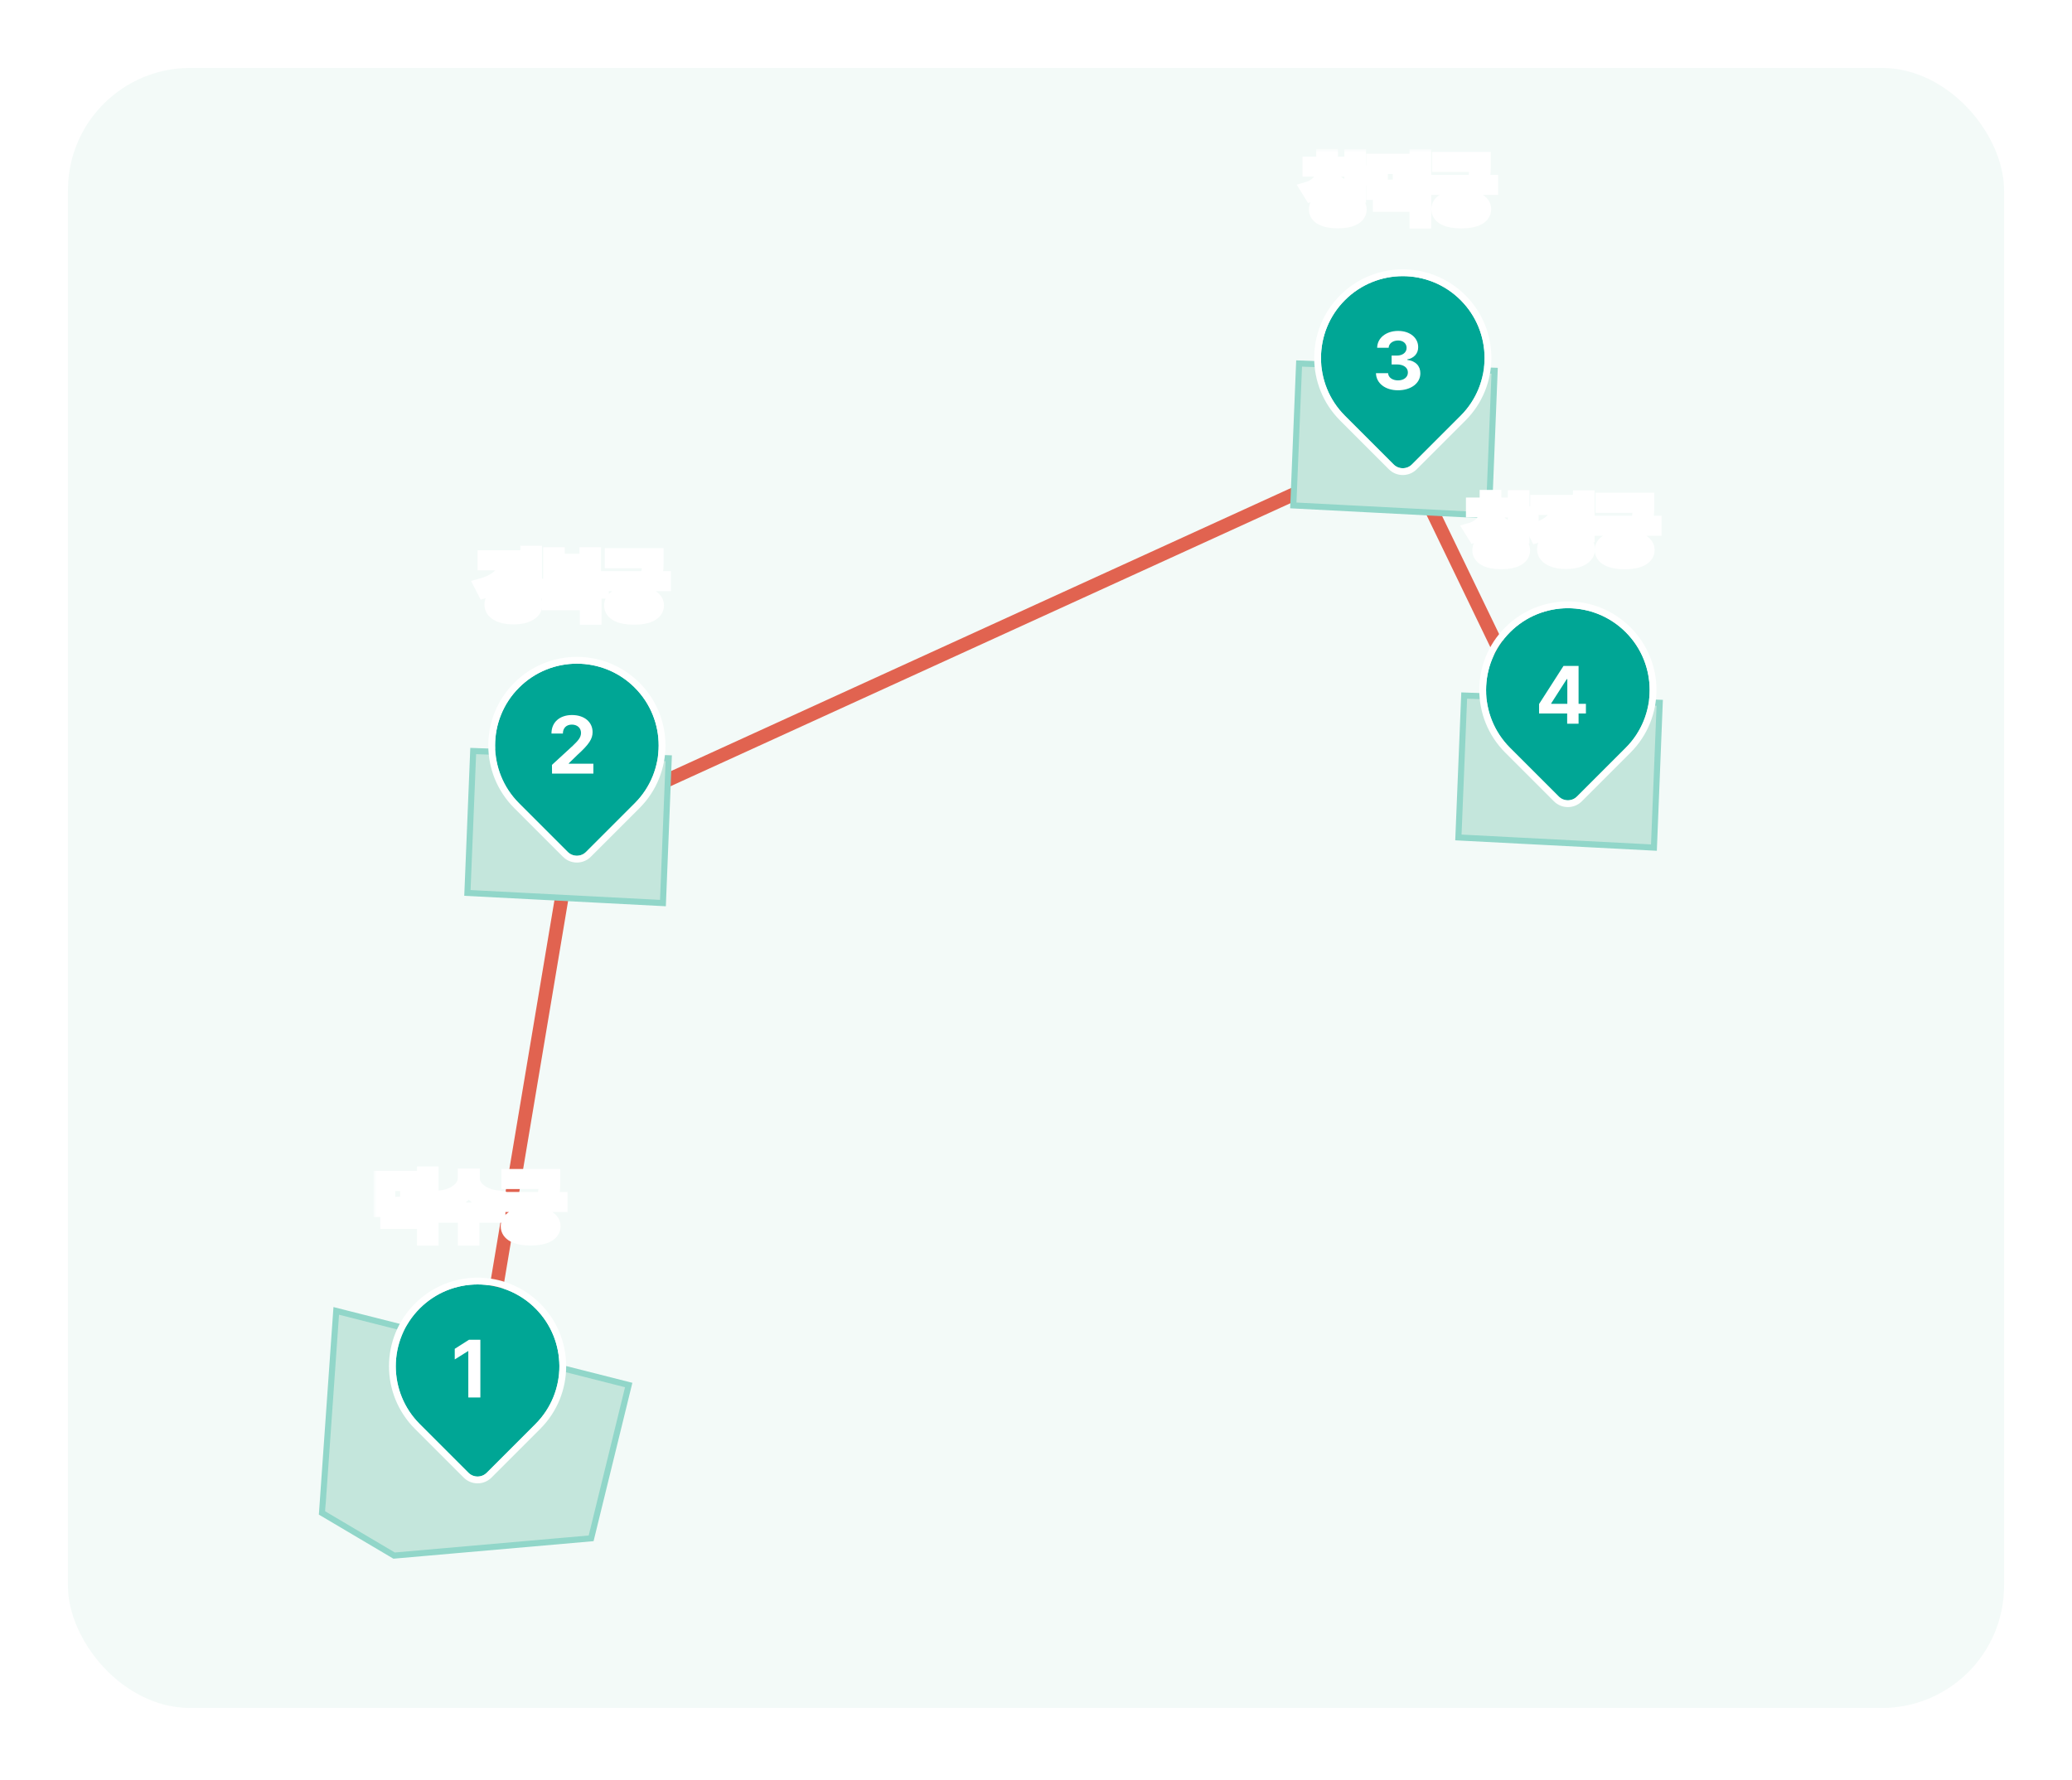 <svg width="305" height="262" viewBox="0 0 305 262" fill="none" xmlns="http://www.w3.org/2000/svg">
<g opacity="0.2" filter="url(#filter0_d_2796_853)">
<rect x="6" y="6" width="285" height="241.454" rx="18" fill="#C4E6DC"/>
</g>
<path d="M68.993 213.855L84.542 121.117L206.156 65.586L229.479 113.898" stroke="#E16350" stroke-width="2" stroke-linejoin="round"/>
<path d="M69.656 110.566L98.438 111.632L97.585 132.953L68.803 131.46L69.656 110.566Z" fill="#C4E6DC"/>
<path d="M69.656 110.566L98.438 111.632L97.585 132.953L68.803 131.46L69.656 110.566Z" stroke="#91D6C9" stroke-width="0.894"/>
<g filter="url(#filter1_d_2796_853)">
<path d="M75.904 117.76C71.202 113.058 71.202 105.434 75.904 100.733V100.733C80.606 96.031 88.229 96.031 92.931 100.733V100.733C97.633 105.434 97.633 113.058 92.931 117.76L85.762 124.929C85.02 125.671 83.816 125.671 83.073 124.929L75.904 117.76Z" fill="#00A695"/>
<path d="M86.116 125.283L93.285 118.113C98.182 113.216 98.182 105.276 93.285 100.379C88.388 95.482 80.448 95.482 75.551 100.379C70.653 105.276 70.653 113.216 75.551 118.113L82.72 125.283C83.658 126.22 85.178 126.22 86.116 125.283Z" stroke="white"/>
</g>
<path d="M49.424 192.633L92.703 204.12L87.093 226.294L57.973 229.232L47.821 222.821L49.424 192.633Z" fill="#C4E6DC"/>
<path d="M49.495 192.992L92.547 203.905L87.016 226.477L58.016 229.018L47.402 222.74L49.495 192.992Z" stroke="#91D6C9" stroke-width="0.894"/>
<g filter="url(#filter2_d_2796_853)">
<path d="M61.287 209.154C56.585 204.452 56.585 196.829 61.287 192.127V192.127C65.989 187.425 73.612 187.425 78.314 192.127V192.127C83.016 196.829 83.016 204.452 78.314 209.154L71.145 216.324C70.402 217.066 69.199 217.066 68.456 216.324L61.287 209.154Z" fill="#00A695"/>
<path d="M71.498 216.677L78.668 209.508C83.565 204.611 83.565 196.671 78.668 191.773C73.77 186.876 65.831 186.876 60.934 191.773C56.036 196.671 56.036 204.611 60.934 209.508L68.103 216.677C69.04 217.615 70.561 217.615 71.498 216.677Z" stroke="white"/>
</g>
<path d="M191.229 53.516L220.011 54.582L219.158 75.902L190.376 74.409L191.229 53.516Z" fill="#C4E6DC"/>
<path d="M191.229 53.516L220.011 54.582L219.158 75.902L190.376 74.409L191.229 53.516Z" stroke="#91D6C9" stroke-width="0.894"/>
<g filter="url(#filter3_d_2796_853)">
<path d="M197.477 60.709C192.776 56.007 192.776 48.384 197.477 43.682V43.682C202.179 38.98 209.803 38.98 214.505 43.682V43.682C219.207 48.384 219.207 56.007 214.505 60.709L207.335 67.878C206.593 68.621 205.389 68.621 204.647 67.878L197.477 60.709Z" fill="#00A695"/>
<path d="M207.689 68.232L214.858 61.062C219.755 56.165 219.755 48.225 214.858 43.328C209.961 38.431 202.021 38.431 197.124 43.328C192.227 48.225 192.227 56.165 197.124 61.062L204.293 68.232C205.231 69.169 206.751 69.169 207.689 68.232Z" stroke="white"/>
</g>
<path d="M215.53 102.398L244.312 103.464L243.459 124.785L214.677 123.292L215.53 102.398Z" fill="#C4E6DC"/>
<path d="M215.53 102.398L244.312 103.464L243.459 124.785L214.677 123.292L215.53 102.398Z" stroke="#91D6C9" stroke-width="0.894"/>
<g filter="url(#filter4_d_2796_853)">
<path d="M221.779 109.596C217.077 104.894 217.077 97.27 221.779 92.569V92.569C226.481 87.867 234.104 87.867 238.806 92.569V92.569C243.508 97.27 243.508 104.894 238.806 109.596L231.637 116.765C230.895 117.507 229.691 117.507 228.949 116.765L221.779 109.596Z" fill="#00A695"/>
<path d="M231.991 117.118L239.16 109.949C244.057 105.052 244.057 97.112 239.16 92.215C234.263 87.318 226.323 87.318 221.426 92.215C216.528 97.112 216.528 105.052 221.426 109.949L228.595 117.118C229.533 118.056 231.053 118.056 231.991 117.118Z" stroke="white"/>
</g>
<path d="M81.261 113.89L81.249 112.609L84.303 109.802C85.102 109.038 85.525 108.568 85.525 107.899C85.525 107.147 84.949 106.677 84.174 106.677C83.375 106.677 82.858 107.182 82.858 107.993H81.178C81.167 106.325 82.4 105.268 84.197 105.268C86.018 105.268 87.228 106.301 87.228 107.781C87.228 108.745 86.758 109.543 85.008 111.129L83.716 112.386V112.433H87.345V113.89H81.261Z" fill="white"/>
<path d="M70.71 197.238V205.742H68.936V198.918H68.889L66.939 200.139V198.577L69.042 197.238H70.71Z" fill="white"/>
<path d="M205.785 57.458C203.917 57.458 202.578 56.424 202.543 54.944H204.329C204.364 55.579 204.975 56.002 205.797 56.002C206.643 56.002 207.253 55.52 207.242 54.839C207.253 54.146 206.631 53.652 205.632 53.652H204.845V52.348H205.632C206.466 52.348 207.054 51.89 207.054 51.221C207.054 50.575 206.56 50.128 205.809 50.128C205.057 50.128 204.434 50.551 204.411 51.197H202.719C202.743 49.729 204.07 48.719 205.809 48.719C207.582 48.719 208.769 49.764 208.757 51.115C208.769 52.066 208.099 52.748 207.148 52.912V52.983C208.393 53.135 209.086 53.899 209.074 54.956C209.086 56.413 207.7 57.458 205.785 57.458Z" fill="white"/>
<path d="M226.553 105.043V103.646L230.147 98.043H232.367V103.622H233.448V105.043H232.367V106.547H230.688V105.043H226.553ZM228.338 103.622H230.711V99.981H230.629L228.338 103.552V103.622Z" fill="white"/>
<mask id="path-20-outside-1_2796_853" maskUnits="userSpaceOnUse" x="55.002" y="21.945" width="190" height="162" fill="black">
<rect fill="white" x="55.002" y="21.945" width="190" height="162"/>
<path d="M78.78 81.338V86.976H77.594V85.908H75.299V84.947H77.594V83.912H75.395C74.781 85.449 73.376 86.522 71.273 87.104L70.792 86.165C73.051 85.551 74.252 84.408 74.444 82.972H71.305V82.011H75.737C75.737 82.347 75.71 82.668 75.651 82.972H77.594V81.338H78.78ZM75.587 87.083C77.541 87.083 78.844 87.82 78.844 89.005C78.844 90.191 77.541 90.927 75.587 90.927C73.611 90.927 72.309 90.191 72.309 89.005C72.309 87.82 73.611 87.083 75.587 87.083ZM75.587 88.012C74.284 88.012 73.494 88.365 73.494 89.005C73.494 89.635 74.284 89.988 75.587 89.988C76.858 89.988 77.659 89.635 77.659 89.005C77.659 88.365 76.858 88.012 75.587 88.012Z"/>
<path d="M88.618 86.186V87.136H79.819V86.186H83.609V85.257H80.961V81.562H82.136V82.523H86.3V81.562H87.475V85.257H84.805V86.186H88.618ZM87.539 87.905V90.981H86.354V88.845H80.79V87.905H87.539ZM82.136 84.307H86.3V83.41H82.136V84.307Z"/>
<path d="M96.683 81.701V82.438C96.683 83.159 96.683 84.013 96.469 85.086H97.762V86.037H93.917V87.318C95.674 87.441 96.726 88.092 96.737 89.133C96.726 90.308 95.444 90.97 93.341 90.97C91.216 90.97 89.924 90.308 89.924 89.133C89.924 88.092 90.975 87.441 92.743 87.329V86.037H88.941V85.086H95.273C95.476 84.093 95.498 83.335 95.498 82.651H90.03V81.701H96.683ZM93.341 88.258C91.91 88.258 91.12 88.557 91.13 89.133C91.12 89.721 91.91 90.02 93.341 90.02C94.74 90.02 95.53 89.721 95.54 89.133C95.53 88.557 94.74 88.258 93.341 88.258Z"/>
<path d="M60.401 173.38V174.352H57.187V177.214C58.832 177.208 59.788 177.15 60.861 176.925L60.978 177.876C59.772 178.143 58.725 178.175 56.749 178.175H56.002V173.38H60.401ZM63.562 178.976V182.382H62.377V179.926H56.984V178.976H63.562ZM63.562 172.729V178.538H62.377V176.135H59.9V175.174H62.377V172.729H63.562Z"/>
<path d="M69.631 173.53C69.631 174.747 70.987 175.975 73.048 176.242L72.578 177.203C70.939 176.957 69.636 176.151 69.011 175.057C68.376 176.151 67.079 176.957 65.456 177.203L64.986 176.242C67.025 175.975 68.381 174.747 68.381 173.53V173.038H69.631V173.53ZM73.4 178.036V179.018H69.567V182.382H68.392V179.018H64.601V178.036H73.4Z"/>
<path d="M81.466 173.102V173.839C81.466 174.56 81.466 175.414 81.252 176.488H82.544V177.438H78.7V178.719C80.457 178.842 81.508 179.494 81.519 180.535C81.508 181.709 80.227 182.371 78.123 182.371C75.998 182.371 74.706 181.709 74.706 180.535C74.706 179.494 75.758 178.842 77.525 178.73V177.438H73.724V176.488H80.056C80.259 175.494 80.28 174.736 80.28 174.053H74.813V173.102H81.466ZM78.123 179.659C76.692 179.659 75.902 179.958 75.913 180.535C75.902 181.122 76.692 181.421 78.123 181.421C79.522 181.421 80.312 181.122 80.323 180.535C80.312 179.958 79.522 179.659 78.123 179.659Z"/>
<path d="M195.935 25.049C195.935 26.106 196.714 27.121 198.231 27.537L197.686 28.477C196.581 28.172 195.796 27.516 195.358 26.694C194.936 27.628 194.136 28.365 192.998 28.712L192.422 27.783C193.938 27.345 194.75 26.234 194.75 25.049V25.006H192.731V24.067H194.75V22.945H195.946V24.067H197.953V25.006H195.935V25.049ZM200.078 22.988V25.348H201.424V26.32H200.078V28.84H198.893V22.988H200.078ZM196.939 29.043C198.946 29.043 200.164 29.694 200.174 30.837C200.164 31.969 198.946 32.62 196.939 32.62C194.91 32.62 193.671 31.969 193.671 30.837C193.671 29.694 194.91 29.043 196.939 29.043ZM196.939 29.961C195.604 29.961 194.856 30.25 194.856 30.837C194.856 31.413 195.604 31.712 196.939 31.712C198.263 31.712 199 31.413 199 30.837C199 30.25 198.263 29.961 196.939 29.961Z"/>
<path d="M206.51 23.639V24.611H203.295V27.473C204.94 27.468 205.896 27.409 206.969 27.185L207.086 28.135C205.88 28.402 204.833 28.434 202.858 28.434H202.11V23.639H206.51ZM209.671 29.235V32.641H208.485V30.185H203.093V29.235H209.671ZM209.671 22.988V28.797H208.485V26.395H206.008V25.433H208.485V22.988H209.671Z"/>
<path d="M218.451 23.362V24.099C218.451 24.819 218.451 25.674 218.238 26.747H219.53V27.697H215.686V28.979C217.442 29.102 218.494 29.753 218.505 30.794C218.494 31.969 217.213 32.631 215.109 32.631C212.984 32.631 211.692 31.969 211.692 30.794C211.692 29.753 212.744 29.102 214.511 28.989V27.697H210.709V26.747H217.042C217.245 25.754 217.266 24.996 217.266 24.312H211.799V23.362H218.451ZM215.109 29.918C213.678 29.918 212.888 30.217 212.898 30.794C212.888 31.381 213.678 31.68 215.109 31.68C216.508 31.68 217.298 31.381 217.309 30.794C217.298 30.217 216.508 29.918 215.109 29.918Z"/>
<path d="M219.992 75.231C219.992 76.288 220.771 77.302 222.287 77.719L221.743 78.658C220.638 78.354 219.853 77.697 219.415 76.875C218.993 77.809 218.192 78.546 217.055 78.893L216.478 77.964C217.995 77.526 218.806 76.416 218.806 75.231V75.188H216.788V74.248H218.806V73.127H220.002V74.248H222.01V75.188H219.992V75.231ZM224.135 73.169V75.529H225.48V76.501H224.135V79.021H222.95V73.169H224.135ZM220.995 79.224C223.003 79.224 224.22 79.876 224.231 81.018C224.22 82.15 223.003 82.802 220.995 82.802C218.966 82.802 217.728 82.15 217.728 81.018C217.728 79.876 218.966 79.224 220.995 79.224ZM220.995 80.143C219.661 80.143 218.913 80.431 218.913 81.018C218.913 81.595 219.661 81.894 220.995 81.894C222.319 81.894 223.056 81.595 223.056 81.018C223.056 80.431 222.319 80.143 220.995 80.143Z"/>
<path d="M233.727 73.18V78.819H232.542V77.751H230.246V76.79H232.542V75.754H230.342C229.728 77.291 228.324 78.365 226.22 78.947L225.74 78.007C227.998 77.393 229.199 76.25 229.392 74.814H226.252V73.853H230.684C230.684 74.189 230.657 74.51 230.598 74.814H232.542V73.18H233.727ZM230.534 78.925C232.488 78.925 233.791 79.662 233.791 80.847C233.791 82.033 232.488 82.77 230.534 82.77C228.559 82.77 227.256 82.033 227.256 80.847C227.256 79.662 228.559 78.925 230.534 78.925ZM230.534 79.854C229.232 79.854 228.441 80.207 228.441 80.847C228.441 81.478 229.232 81.83 230.534 81.83C231.805 81.83 232.606 81.478 232.606 80.847C232.606 80.207 231.805 79.854 230.534 79.854Z"/>
<path d="M242.508 73.543V74.28C242.508 75.001 242.508 75.855 242.294 76.928H243.587V77.879H239.742V79.16C241.499 79.283 242.551 79.934 242.561 80.976C242.551 82.15 241.269 82.812 239.166 82.812C237.041 82.812 235.748 82.15 235.748 80.976C235.748 79.934 236.8 79.283 238.568 79.171V77.879H234.766V76.928H241.098C241.301 75.935 241.323 75.177 241.323 74.494H235.855V73.543H242.508ZM239.166 80.1C237.735 80.1 236.944 80.399 236.955 80.976C236.944 81.563 237.735 81.862 239.166 81.862C240.564 81.862 241.355 81.563 241.365 80.976C241.355 80.399 240.564 80.1 239.166 80.1Z"/>
</mask>
<path d="M78.78 81.338V86.976H77.594V85.908H75.299V84.947H77.594V83.912H75.395C74.781 85.449 73.376 86.522 71.273 87.104L70.792 86.165C73.051 85.551 74.252 84.408 74.444 82.972H71.305V82.011H75.737C75.737 82.347 75.71 82.668 75.651 82.972H77.594V81.338H78.78ZM75.587 87.083C77.541 87.083 78.844 87.82 78.844 89.005C78.844 90.191 77.541 90.927 75.587 90.927C73.611 90.927 72.309 90.191 72.309 89.005C72.309 87.82 73.611 87.083 75.587 87.083ZM75.587 88.012C74.284 88.012 73.494 88.365 73.494 89.005C73.494 89.635 74.284 89.988 75.587 89.988C76.858 89.988 77.659 89.635 77.659 89.005C77.659 88.365 76.858 88.012 75.587 88.012Z" fill="#00A695"/>
<path d="M88.618 86.186V87.136H79.819V86.186H83.609V85.257H80.961V81.562H82.136V82.523H86.3V81.562H87.475V85.257H84.805V86.186H88.618ZM87.539 87.905V90.981H86.354V88.845H80.79V87.905H87.539ZM82.136 84.307H86.3V83.41H82.136V84.307Z" fill="#00A695"/>
<path d="M96.683 81.701V82.438C96.683 83.159 96.683 84.013 96.469 85.086H97.762V86.037H93.917V87.318C95.674 87.441 96.726 88.092 96.737 89.133C96.726 90.308 95.444 90.97 93.341 90.97C91.216 90.97 89.924 90.308 89.924 89.133C89.924 88.092 90.975 87.441 92.743 87.329V86.037H88.941V85.086H95.273C95.476 84.093 95.498 83.335 95.498 82.651H90.03V81.701H96.683ZM93.341 88.258C91.91 88.258 91.12 88.557 91.13 89.133C91.12 89.721 91.91 90.02 93.341 90.02C94.74 90.02 95.53 89.721 95.54 89.133C95.53 88.557 94.74 88.258 93.341 88.258Z" fill="#00A695"/>
<path d="M60.401 173.38V174.352H57.187V177.214C58.832 177.208 59.788 177.15 60.861 176.925L60.978 177.876C59.772 178.143 58.725 178.175 56.749 178.175H56.002V173.38H60.401ZM63.562 178.976V182.382H62.377V179.926H56.984V178.976H63.562ZM63.562 172.729V178.538H62.377V176.135H59.9V175.174H62.377V172.729H63.562Z" fill="#00A695"/>
<path d="M69.631 173.53C69.631 174.747 70.987 175.975 73.048 176.242L72.578 177.203C70.939 176.957 69.636 176.151 69.011 175.057C68.376 176.151 67.079 176.957 65.456 177.203L64.986 176.242C67.025 175.975 68.381 174.747 68.381 173.53V173.038H69.631V173.53ZM73.4 178.036V179.018H69.567V182.382H68.392V179.018H64.601V178.036H73.4Z" fill="#00A695"/>
<path d="M81.466 173.102V173.839C81.466 174.56 81.466 175.414 81.252 176.488H82.544V177.438H78.7V178.719C80.457 178.842 81.508 179.494 81.519 180.535C81.508 181.709 80.227 182.371 78.123 182.371C75.998 182.371 74.706 181.709 74.706 180.535C74.706 179.494 75.758 178.842 77.525 178.73V177.438H73.724V176.488H80.056C80.259 175.494 80.28 174.736 80.28 174.053H74.813V173.102H81.466ZM78.123 179.659C76.692 179.659 75.902 179.958 75.913 180.535C75.902 181.122 76.692 181.421 78.123 181.421C79.522 181.421 80.312 181.122 80.323 180.535C80.312 179.958 79.522 179.659 78.123 179.659Z" fill="#00A695"/>
<path d="M195.935 25.049C195.935 26.106 196.714 27.121 198.231 27.537L197.686 28.477C196.581 28.172 195.796 27.516 195.358 26.694C194.936 27.628 194.136 28.365 192.998 28.712L192.422 27.783C193.938 27.345 194.75 26.234 194.75 25.049V25.006H192.731V24.067H194.75V22.945H195.946V24.067H197.953V25.006H195.935V25.049ZM200.078 22.988V25.348H201.424V26.32H200.078V28.84H198.893V22.988H200.078ZM196.939 29.043C198.946 29.043 200.164 29.694 200.174 30.837C200.164 31.969 198.946 32.62 196.939 32.62C194.91 32.62 193.671 31.969 193.671 30.837C193.671 29.694 194.91 29.043 196.939 29.043ZM196.939 29.961C195.604 29.961 194.856 30.25 194.856 30.837C194.856 31.413 195.604 31.712 196.939 31.712C198.263 31.712 199 31.413 199 30.837C199 30.25 198.263 29.961 196.939 29.961Z" fill="#00A695"/>
<path d="M206.51 23.639V24.611H203.295V27.473C204.94 27.468 205.896 27.409 206.969 27.185L207.086 28.135C205.88 28.402 204.833 28.434 202.858 28.434H202.11V23.639H206.51ZM209.671 29.235V32.641H208.485V30.185H203.093V29.235H209.671ZM209.671 22.988V28.797H208.485V26.395H206.008V25.433H208.485V22.988H209.671Z" fill="#00A695"/>
<path d="M218.451 23.362V24.099C218.451 24.819 218.451 25.674 218.238 26.747H219.53V27.697H215.686V28.979C217.442 29.102 218.494 29.753 218.505 30.794C218.494 31.969 217.213 32.631 215.109 32.631C212.984 32.631 211.692 31.969 211.692 30.794C211.692 29.753 212.744 29.102 214.511 28.989V27.697H210.709V26.747H217.042C217.245 25.754 217.266 24.996 217.266 24.312H211.799V23.362H218.451ZM215.109 29.918C213.678 29.918 212.888 30.217 212.898 30.794C212.888 31.381 213.678 31.68 215.109 31.68C216.508 31.68 217.298 31.381 217.309 30.794C217.298 30.217 216.508 29.918 215.109 29.918Z" fill="#00A695"/>
<path d="M219.992 75.231C219.992 76.288 220.771 77.302 222.287 77.719L221.743 78.658C220.638 78.354 219.853 77.697 219.415 76.875C218.993 77.809 218.192 78.546 217.055 78.893L216.478 77.964C217.995 77.526 218.806 76.416 218.806 75.231V75.188H216.788V74.248H218.806V73.127H220.002V74.248H222.01V75.188H219.992V75.231ZM224.135 73.169V75.529H225.48V76.501H224.135V79.021H222.95V73.169H224.135ZM220.995 79.224C223.003 79.224 224.22 79.876 224.231 81.018C224.22 82.15 223.003 82.802 220.995 82.802C218.966 82.802 217.728 82.15 217.728 81.018C217.728 79.876 218.966 79.224 220.995 79.224ZM220.995 80.143C219.661 80.143 218.913 80.431 218.913 81.018C218.913 81.595 219.661 81.894 220.995 81.894C222.319 81.894 223.056 81.595 223.056 81.018C223.056 80.431 222.319 80.143 220.995 80.143Z" fill="#00A695"/>
<path d="M233.727 73.18V78.819H232.542V77.751H230.246V76.79H232.542V75.754H230.342C229.728 77.291 228.324 78.365 226.22 78.947L225.74 78.007C227.998 77.393 229.199 76.25 229.392 74.814H226.252V73.853H230.684C230.684 74.189 230.657 74.51 230.598 74.814H232.542V73.18H233.727ZM230.534 78.925C232.488 78.925 233.791 79.662 233.791 80.847C233.791 82.033 232.488 82.77 230.534 82.77C228.559 82.77 227.256 82.033 227.256 80.847C227.256 79.662 228.559 78.925 230.534 78.925ZM230.534 79.854C229.232 79.854 228.441 80.207 228.441 80.847C228.441 81.478 229.232 81.83 230.534 81.83C231.805 81.83 232.606 81.478 232.606 80.847C232.606 80.207 231.805 79.854 230.534 79.854Z" fill="#00A695"/>
<path d="M242.508 73.543V74.28C242.508 75.001 242.508 75.855 242.294 76.928H243.587V77.879H239.742V79.16C241.499 79.283 242.551 79.934 242.561 80.976C242.551 82.15 241.269 82.812 239.166 82.812C237.041 82.812 235.748 82.15 235.748 80.976C235.748 79.934 236.8 79.283 238.568 79.171V77.879H234.766V76.928H241.098C241.301 75.935 241.323 75.177 241.323 74.494H235.855V73.543H242.508ZM239.166 80.1C237.735 80.1 236.944 80.399 236.955 80.976C236.944 81.563 237.735 81.862 239.166 81.862C240.564 81.862 241.355 81.563 241.365 80.976C241.355 80.399 240.564 80.1 239.166 80.1Z" fill="#00A695"/>
<path d="M78.78 81.338V86.976H77.594V85.908H75.299V84.947H77.594V83.912H75.395C74.781 85.449 73.376 86.522 71.273 87.104L70.792 86.165C73.051 85.551 74.252 84.408 74.444 82.972H71.305V82.011H75.737C75.737 82.347 75.71 82.668 75.651 82.972H77.594V81.338H78.78ZM75.587 87.083C77.541 87.083 78.844 87.82 78.844 89.005C78.844 90.191 77.541 90.927 75.587 90.927C73.611 90.927 72.309 90.191 72.309 89.005C72.309 87.82 73.611 87.083 75.587 87.083ZM75.587 88.012C74.284 88.012 73.494 88.365 73.494 89.005C73.494 89.635 74.284 89.988 75.587 89.988C76.858 89.988 77.659 89.635 77.659 89.005C77.659 88.365 76.858 88.012 75.587 88.012Z" stroke="white" stroke-width="2" mask="url(#path-20-outside-1_2796_853)"/>
<path d="M88.618 86.186V87.136H79.819V86.186H83.609V85.257H80.961V81.562H82.136V82.523H86.3V81.562H87.475V85.257H84.805V86.186H88.618ZM87.539 87.905V90.981H86.354V88.845H80.79V87.905H87.539ZM82.136 84.307H86.3V83.41H82.136V84.307Z" stroke="white" stroke-width="2" mask="url(#path-20-outside-1_2796_853)"/>
<path d="M96.683 81.701V82.438C96.683 83.159 96.683 84.013 96.469 85.086H97.762V86.037H93.917V87.318C95.674 87.441 96.726 88.092 96.737 89.133C96.726 90.308 95.444 90.97 93.341 90.97C91.216 90.97 89.924 90.308 89.924 89.133C89.924 88.092 90.975 87.441 92.743 87.329V86.037H88.941V85.086H95.273C95.476 84.093 95.498 83.335 95.498 82.651H90.03V81.701H96.683ZM93.341 88.258C91.91 88.258 91.12 88.557 91.13 89.133C91.12 89.721 91.91 90.02 93.341 90.02C94.74 90.02 95.53 89.721 95.54 89.133C95.53 88.557 94.74 88.258 93.341 88.258Z" stroke="white" stroke-width="2" mask="url(#path-20-outside-1_2796_853)"/>
<path d="M60.401 173.38V174.352H57.187V177.214C58.832 177.208 59.788 177.15 60.861 176.925L60.978 177.876C59.772 178.143 58.725 178.175 56.749 178.175H56.002V173.38H60.401ZM63.562 178.976V182.382H62.377V179.926H56.984V178.976H63.562ZM63.562 172.729V178.538H62.377V176.135H59.9V175.174H62.377V172.729H63.562Z" stroke="white" stroke-width="2" mask="url(#path-20-outside-1_2796_853)"/>
<path d="M69.631 173.53C69.631 174.747 70.987 175.975 73.048 176.242L72.578 177.203C70.939 176.957 69.636 176.151 69.011 175.057C68.376 176.151 67.079 176.957 65.456 177.203L64.986 176.242C67.025 175.975 68.381 174.747 68.381 173.53V173.038H69.631V173.53ZM73.4 178.036V179.018H69.567V182.382H68.392V179.018H64.601V178.036H73.4Z" stroke="white" stroke-width="2" mask="url(#path-20-outside-1_2796_853)"/>
<path d="M81.466 173.102V173.839C81.466 174.56 81.466 175.414 81.252 176.488H82.544V177.438H78.7V178.719C80.457 178.842 81.508 179.494 81.519 180.535C81.508 181.709 80.227 182.371 78.123 182.371C75.998 182.371 74.706 181.709 74.706 180.535C74.706 179.494 75.758 178.842 77.525 178.73V177.438H73.724V176.488H80.056C80.259 175.494 80.28 174.736 80.28 174.053H74.813V173.102H81.466ZM78.123 179.659C76.692 179.659 75.902 179.958 75.913 180.535C75.902 181.122 76.692 181.421 78.123 181.421C79.522 181.421 80.312 181.122 80.323 180.535C80.312 179.958 79.522 179.659 78.123 179.659Z" stroke="white" stroke-width="2" mask="url(#path-20-outside-1_2796_853)"/>
<path d="M195.935 25.049C195.935 26.106 196.714 27.121 198.231 27.537L197.686 28.477C196.581 28.172 195.796 27.516 195.358 26.694C194.936 27.628 194.136 28.365 192.998 28.712L192.422 27.783C193.938 27.345 194.75 26.234 194.75 25.049V25.006H192.731V24.067H194.75V22.945H195.946V24.067H197.953V25.006H195.935V25.049ZM200.078 22.988V25.348H201.424V26.32H200.078V28.84H198.893V22.988H200.078ZM196.939 29.043C198.946 29.043 200.164 29.694 200.174 30.837C200.164 31.969 198.946 32.62 196.939 32.62C194.91 32.62 193.671 31.969 193.671 30.837C193.671 29.694 194.91 29.043 196.939 29.043ZM196.939 29.961C195.604 29.961 194.856 30.25 194.856 30.837C194.856 31.413 195.604 31.712 196.939 31.712C198.263 31.712 199 31.413 199 30.837C199 30.25 198.263 29.961 196.939 29.961Z" stroke="white" stroke-width="2" mask="url(#path-20-outside-1_2796_853)"/>
<path d="M206.51 23.639V24.611H203.295V27.473C204.94 27.468 205.896 27.409 206.969 27.185L207.086 28.135C205.88 28.402 204.833 28.434 202.858 28.434H202.11V23.639H206.51ZM209.671 29.235V32.641H208.485V30.185H203.093V29.235H209.671ZM209.671 22.988V28.797H208.485V26.395H206.008V25.433H208.485V22.988H209.671Z" stroke="white" stroke-width="2" mask="url(#path-20-outside-1_2796_853)"/>
<path d="M218.451 23.362V24.099C218.451 24.819 218.451 25.674 218.238 26.747H219.53V27.697H215.686V28.979C217.442 29.102 218.494 29.753 218.505 30.794C218.494 31.969 217.213 32.631 215.109 32.631C212.984 32.631 211.692 31.969 211.692 30.794C211.692 29.753 212.744 29.102 214.511 28.989V27.697H210.709V26.747H217.042C217.245 25.754 217.266 24.996 217.266 24.312H211.799V23.362H218.451ZM215.109 29.918C213.678 29.918 212.888 30.217 212.898 30.794C212.888 31.381 213.678 31.68 215.109 31.68C216.508 31.68 217.298 31.381 217.309 30.794C217.298 30.217 216.508 29.918 215.109 29.918Z" stroke="white" stroke-width="2" mask="url(#path-20-outside-1_2796_853)"/>
<path d="M219.992 75.231C219.992 76.288 220.771 77.302 222.287 77.719L221.743 78.658C220.638 78.354 219.853 77.697 219.415 76.875C218.993 77.809 218.192 78.546 217.055 78.893L216.478 77.964C217.995 77.526 218.806 76.416 218.806 75.231V75.188H216.788V74.248H218.806V73.127H220.002V74.248H222.01V75.188H219.992V75.231ZM224.135 73.169V75.529H225.48V76.501H224.135V79.021H222.95V73.169H224.135ZM220.995 79.224C223.003 79.224 224.22 79.876 224.231 81.018C224.22 82.15 223.003 82.802 220.995 82.802C218.966 82.802 217.728 82.15 217.728 81.018C217.728 79.876 218.966 79.224 220.995 79.224ZM220.995 80.143C219.661 80.143 218.913 80.431 218.913 81.018C218.913 81.595 219.661 81.894 220.995 81.894C222.319 81.894 223.056 81.595 223.056 81.018C223.056 80.431 222.319 80.143 220.995 80.143Z" stroke="white" stroke-width="2" mask="url(#path-20-outside-1_2796_853)"/>
<path d="M233.727 73.18V78.819H232.542V77.751H230.246V76.79H232.542V75.754H230.342C229.728 77.291 228.324 78.365 226.22 78.947L225.74 78.007C227.998 77.393 229.199 76.25 229.392 74.814H226.252V73.853H230.684C230.684 74.189 230.657 74.51 230.598 74.814H232.542V73.18H233.727ZM230.534 78.925C232.488 78.925 233.791 79.662 233.791 80.847C233.791 82.033 232.488 82.77 230.534 82.77C228.559 82.77 227.256 82.033 227.256 80.847C227.256 79.662 228.559 78.925 230.534 78.925ZM230.534 79.854C229.232 79.854 228.441 80.207 228.441 80.847C228.441 81.478 229.232 81.83 230.534 81.83C231.805 81.83 232.606 81.478 232.606 80.847C232.606 80.207 231.805 79.854 230.534 79.854Z" stroke="white" stroke-width="2" mask="url(#path-20-outside-1_2796_853)"/>
<path d="M242.508 73.543V74.28C242.508 75.001 242.508 75.855 242.294 76.928H243.587V77.879H239.742V79.16C241.499 79.283 242.551 79.934 242.561 80.976C242.551 82.15 241.269 82.812 239.166 82.812C237.041 82.812 235.748 82.15 235.748 80.976C235.748 79.934 236.8 79.283 238.568 79.171V77.879H234.766V76.928H241.098C241.301 75.935 241.323 75.177 241.323 74.494H235.855V73.543H242.508ZM239.166 80.1C237.735 80.1 236.944 80.399 236.955 80.976C236.944 81.563 237.735 81.862 239.166 81.862C240.564 81.862 241.355 81.563 241.365 80.976C241.355 80.399 240.564 80.1 239.166 80.1Z" stroke="white" stroke-width="2" mask="url(#path-20-outside-1_2796_853)"/>
<defs>
<filter id="filter0_d_2796_853" x="0" y="0" width="305" height="261.453" filterUnits="userSpaceOnUse" color-interpolation-filters="sRGB">
<feFlood flood-opacity="0" result="BackgroundImageFix"/>
<feColorMatrix in="SourceAlpha" type="matrix" values="0 0 0 0 0 0 0 0 0 0 0 0 0 0 0 0 0 0 127 0" result="hardAlpha"/>
<feOffset dx="4" dy="4"/>
<feGaussianBlur stdDeviation="5"/>
<feComposite in2="hardAlpha" operator="out"/>
<feColorMatrix type="matrix" values="0 0 0 0 0 0 0 0 0 0 0 0 0 0 0 0 0 0 0.05 0"/>
<feBlend mode="normal" in2="BackgroundImageFix" result="effect1_dropShadow_2796_853"/>
<feBlend mode="normal" in="SourceGraphic" in2="effect1_dropShadow_2796_853" result="shape"/>
</filter>
<filter id="filter1_d_2796_853" x="70.978" y="95.807" width="27.88" height="32.077" filterUnits="userSpaceOnUse" color-interpolation-filters="sRGB">
<feFlood flood-opacity="0" result="BackgroundImageFix"/>
<feColorMatrix in="SourceAlpha" type="matrix" values="0 0 0 0 0 0 0 0 0 0 0 0 0 0 0 0 0 0 127 0" result="hardAlpha"/>
<feOffset dx="0.5" dy="0.5"/>
<feGaussianBlur stdDeviation="0.45"/>
<feComposite in2="hardAlpha" operator="out"/>
<feColorMatrix type="matrix" values="0 0 0 0 0 0 0 0 0 0 0 0 0 0 0 0 0 0 0.3 0"/>
<feBlend mode="normal" in2="BackgroundImageFix" result="effect1_dropShadow_2796_853"/>
<feBlend mode="normal" in="SourceGraphic" in2="effect1_dropShadow_2796_853" result="shape"/>
</filter>
<filter id="filter2_d_2796_853" x="56.361" y="187.202" width="27.88" height="32.077" filterUnits="userSpaceOnUse" color-interpolation-filters="sRGB">
<feFlood flood-opacity="0" result="BackgroundImageFix"/>
<feColorMatrix in="SourceAlpha" type="matrix" values="0 0 0 0 0 0 0 0 0 0 0 0 0 0 0 0 0 0 127 0" result="hardAlpha"/>
<feOffset dx="0.5" dy="0.5"/>
<feGaussianBlur stdDeviation="0.45"/>
<feComposite in2="hardAlpha" operator="out"/>
<feColorMatrix type="matrix" values="0 0 0 0 0 0 0 0 0 0 0 0 0 0 0 0 0 0 0.3 0"/>
<feBlend mode="normal" in2="BackgroundImageFix" result="effect1_dropShadow_2796_853"/>
<feBlend mode="normal" in="SourceGraphic" in2="effect1_dropShadow_2796_853" result="shape"/>
</filter>
<filter id="filter3_d_2796_853" x="192.551" y="38.756" width="27.88" height="32.077" filterUnits="userSpaceOnUse" color-interpolation-filters="sRGB">
<feFlood flood-opacity="0" result="BackgroundImageFix"/>
<feColorMatrix in="SourceAlpha" type="matrix" values="0 0 0 0 0 0 0 0 0 0 0 0 0 0 0 0 0 0 127 0" result="hardAlpha"/>
<feOffset dx="0.5" dy="0.5"/>
<feGaussianBlur stdDeviation="0.45"/>
<feComposite in2="hardAlpha" operator="out"/>
<feColorMatrix type="matrix" values="0 0 0 0 0 0 0 0 0 0 0 0 0 0 0 0 0 0 0.3 0"/>
<feBlend mode="normal" in2="BackgroundImageFix" result="effect1_dropShadow_2796_853"/>
<feBlend mode="normal" in="SourceGraphic" in2="effect1_dropShadow_2796_853" result="shape"/>
</filter>
<filter id="filter4_d_2796_853" x="216.853" y="87.643" width="27.88" height="32.077" filterUnits="userSpaceOnUse" color-interpolation-filters="sRGB">
<feFlood flood-opacity="0" result="BackgroundImageFix"/>
<feColorMatrix in="SourceAlpha" type="matrix" values="0 0 0 0 0 0 0 0 0 0 0 0 0 0 0 0 0 0 127 0" result="hardAlpha"/>
<feOffset dx="0.5" dy="0.5"/>
<feGaussianBlur stdDeviation="0.45"/>
<feComposite in2="hardAlpha" operator="out"/>
<feColorMatrix type="matrix" values="0 0 0 0 0 0 0 0 0 0 0 0 0 0 0 0 0 0 0.3 0"/>
<feBlend mode="normal" in2="BackgroundImageFix" result="effect1_dropShadow_2796_853"/>
<feBlend mode="normal" in="SourceGraphic" in2="effect1_dropShadow_2796_853" result="shape"/>
</filter>
</defs>
</svg>
